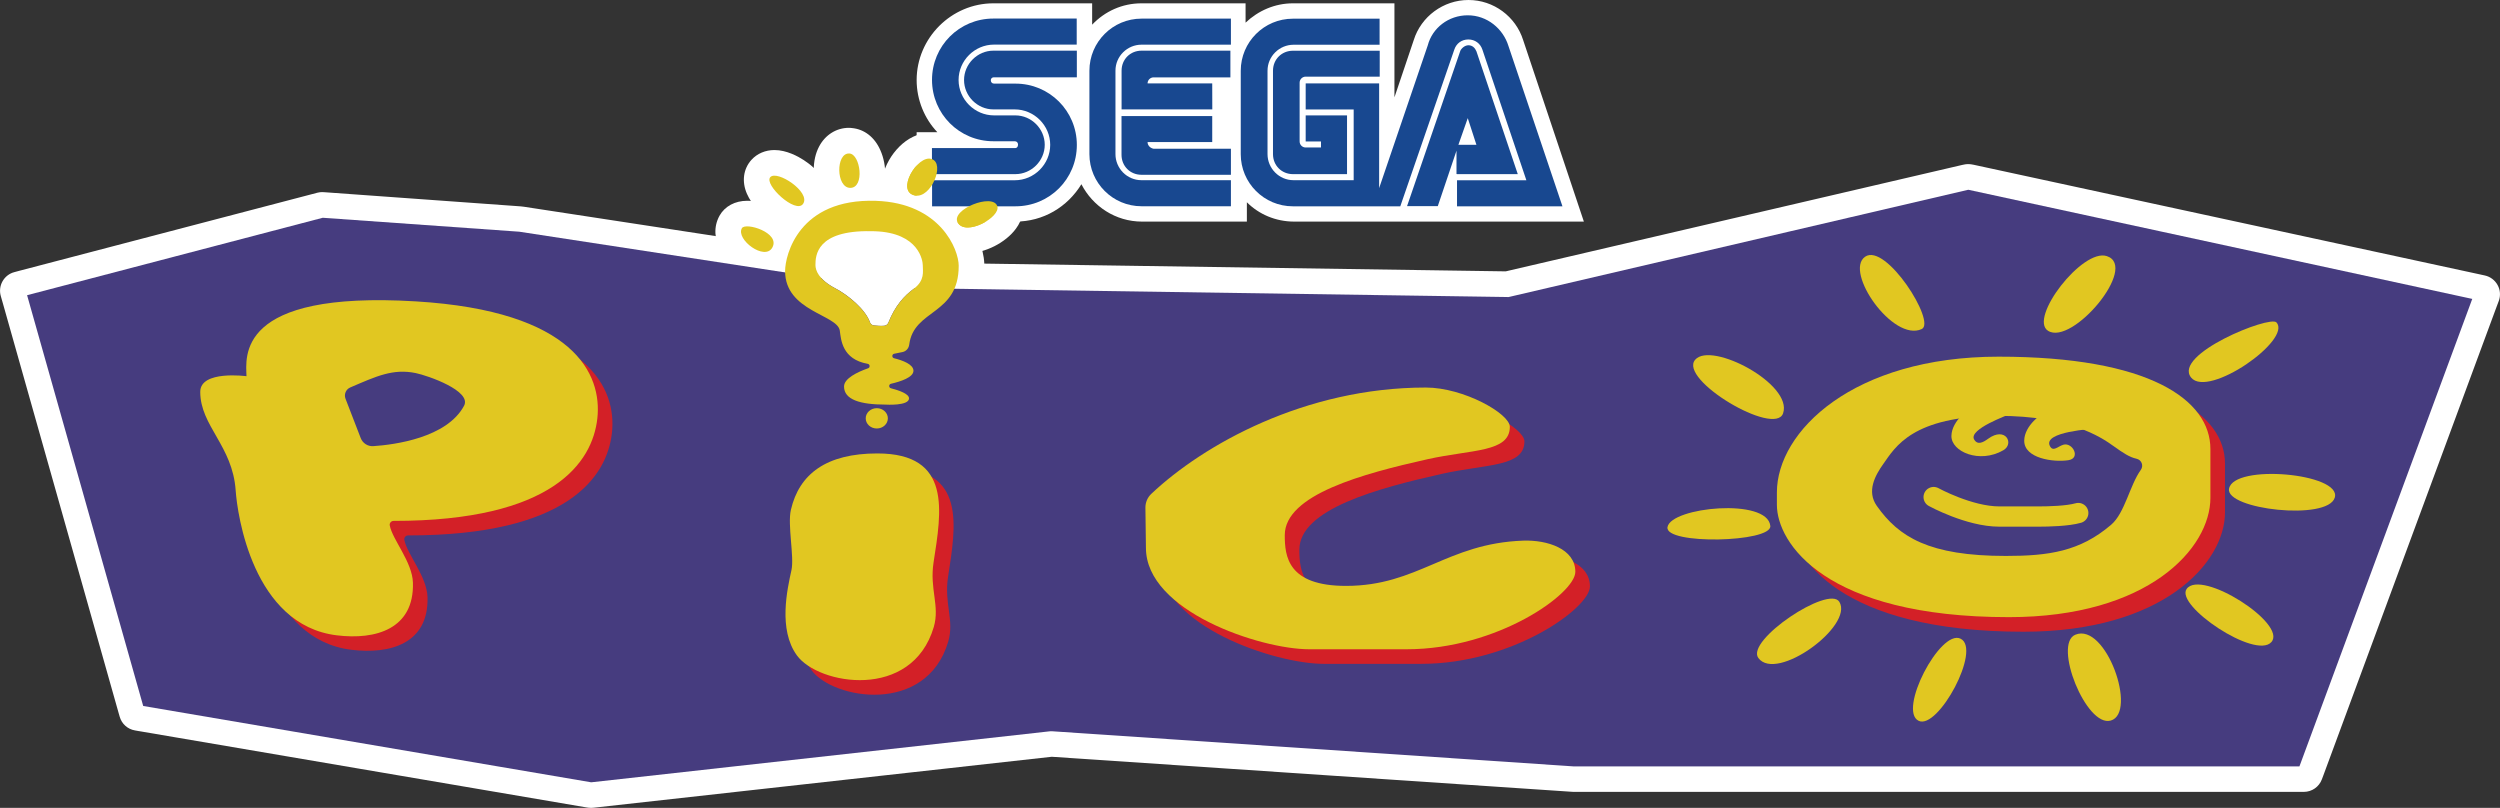 <?xml version="1.0" encoding="utf-8"?>
<!-- Generator: Adobe Illustrator 26.3.1, SVG Export Plug-In . SVG Version: 6.00 Build 0)  -->
<svg version="1.1" id="Layer_1" xmlns="http://www.w3.org/2000/svg" xmlns:xlink="http://www.w3.org/1999/xlink" x="0px" y="0px"
	 viewBox="0 0 3839 1240.6" style="enable-background:new 0 0 3839 1240.6;" xml:space="preserve">
<rect x="0" y="0" width="3839" height="1240.6" fill="#333333" stroke="none"/>
<style type="text/css">
	.st0{fill:#FFFFFF;}
	.st1{fill:#E1C721;}
	.st2{fill:#463C7F;}
	.st3{fill:#D32027;}
	.st4{fill:none;stroke:#E1C721;stroke-width:31.104;stroke-linecap:round;stroke-miterlimit:10;}
	.st5{fill:#184890;}
</style>
<g>
	<g>
		<g>
			<path class="st0" d="M1305.4,313.1c-14.3-0.2-26.7-8.1-34-21.7c-4.6-8.8-7.1-19.3-7.1-30.6c0-10.8,2.3-20.7,6.5-28.8
				c6.9-13.1,19.1-20.9,32.7-20.9c0.6,0,1.6,0,3,0.2c13.6,1.1,25.2,10.3,31.8,25.3c4.3,9.6,6.5,21.3,6.2,32.1
				c-0.4,12.2-3.9,22.9-10.2,30.7c-7.1,8.9-17.3,13.8-28.7,13.8C1305.7,313.1,1305.5,313.1,1305.4,313.1z"/>
			<path class="st0" d="M1303.6,225.9c0.4,0,0.8,0,1.3,0.1c8.4,0.5,15.5,6.3,20,16.5c3.3,7.5,5.2,16.8,4.9,25.6
				c-0.6,18.4-10,30.2-24.1,30.2h-0.1c-8.9-0.1-16.3-5-21.2-14c-3.4-6.5-5.3-14.9-5.3-23.6c0-8.2,1.7-16,4.8-21.9
				C1288.3,230.6,1295.5,225.9,1303.6,225.9 M1303.6,196.3c-19.2,0-36.3,10.7-45.8,28.7c-5.4,10.2-8.2,22.5-8.2,35.7
				c0,13.7,3,26.7,8.8,37.5c0,0.1,0.1,0.1,0.1,0.2c4.7,8.8,11.1,15.9,18.8,21c8.3,5.5,18,8.4,28,8.5c0.1,0,0.2,0,0.3,0h0.1
				c16,0,30.3-6.9,40.2-19.3c8.3-10.4,12.9-24.1,13.4-39.5c0.4-13.1-2.2-26.8-7.5-38.6c-8.8-20-24.7-32.2-43.8-33.9
				C1306,196.3,1304.4,196.3,1303.6,196.3L1303.6,196.3z"/>
		</g>
		<g>
			<path class="st0" d="M1226.1,341c-12.2,0-25.6-5.9-39.9-17.6c-11.9-9.8-21.3-21.3-25.8-31.6c-8.4-19.1,0.2-31.7,4.2-36.2
				c0,0,0.1-0.1,0.1-0.1c6-6.6,14.7-10.2,24.5-10.2c22.2,0,53.2,19.8,65,41.6c7.3,13.6,7.1,28-0.5,39.6
				C1247.8,335.6,1237.7,341,1226.1,341z"/>
			<path class="st0" d="M1189.3,259.9c16.6,0,42.9,17.1,52,33.9c6.4,11.9,2.9,20.4,0.2,24.4c-3.3,5.1-8.9,8-15.4,8
				c-11.5,0-24-9-30.5-14.3c-9.9-8.2-18-17.9-21.6-26.1c-4.8-11-1-17.5,1.7-20.5C1178,262.9,1182.2,259.9,1189.3,259.9
				 M1189.3,230.4c-13.9,0-26.5,5.3-35.3,15c-0.1,0.1-0.1,0.2-0.2,0.2c-12.4,13.8-15,33.3-6.8,52c7.4,17,21.9,30.5,29.9,37.1
				c0,0,0,0,0,0c17,13.9,33.6,21,49.2,21c16.3,0,31.3-7.9,40-21.3c4.4-6.7,7.2-14.5,8-22.5c1.1-10.8-1.2-21.6-6.9-32.1
				c0,0,0-0.1,0-0.1c-9-16.7-24.5-28.4-33-33.9C1225.4,240.1,1207.8,230.4,1189.3,230.4L1189.3,230.4z"/>
		</g>
		<g>
			<path class="st0" d="M1174,411.4c-22.5,0-44.7-17.2-54.2-33.4c-7.8-13.2-8.7-27.5-2.2-39.3c0-0.1,0.1-0.1,0.1-0.2
				c3.3-5.8,11.5-15.5,29.8-15.5c17.2,0,47.1,9.4,59.4,30.4c7.1,12.2,7.3,26.2,0.5,38.4C1200.6,404.3,1188.4,411.4,1174,411.4z"/>
			<path class="st0" d="M1147.5,337.8c13.9,0,37.8,8.1,46.7,23.1c4.4,7.6,4.6,16,0.3,23.8c-4.1,7.6-11.4,11.8-20.5,11.8
				c-16,0-34.1-13.5-41.5-26.1c-5.2-8.8-5.9-17.5-2-24.7C1132.6,342.2,1137.1,337.8,1147.5,337.8 M1147.5,308.3
				c-18.8,0-34.4,8.4-42.6,22.9c-0.1,0.1-0.1,0.3-0.2,0.4c-9,16.5-8.1,36.1,2.4,53.9c11.9,20.2,38.6,40.6,66.9,40.6
				c19.7,0,37-10.1,46.3-27.1c4.6-8.3,7-17.5,6.8-26.7c-0.1-9.1-2.7-18.2-7.5-26.3c0,0,0,0,0-0.1c-7.2-12.2-19.3-22.3-35-29.3
				C1172.5,311.4,1158.9,308.3,1147.5,308.3L1147.5,308.3z"/>
		</g>
		<g>
			<path class="st0" d="M1486.2,374c-16.1,0-29.4-7.2-36.7-19.9c-6.4-11-6.2-23.9,0.5-35.6c11.8-20.4,44-34.2,66.7-34.2
				c18.7,0,33,9.2,38.2,24.6c0.1,0.2,0.1,0.4,0.2,0.7c2.2,7.7,2.8,19.6-6.9,32.8C1535.3,360.1,1508,374,1486.2,374z"/>
			<path class="st0" d="M1516.7,299.1c17.6,0,22.7,10.2,24.2,14.6c1.3,4.4,1.7,11.4-4.6,20c-10.1,13.9-33.1,25.5-50.1,25.5
				c-10.8,0-19.3-4.4-23.9-12.5c-3.7-6.4-3.5-13.8,0.5-20.8C1471.6,310.5,1498.5,299.1,1516.7,299.1 M1516.7,269.6
				c-27.3,0-64.5,15.5-79.5,41.6c-9.3,16.1-9.5,34.9-0.5,50.3c10,17.3,28,27.2,49.5,27.2c26.5,0,58.2-16.1,73.9-37.6
				c10.4-14.1,13.6-30.3,9.2-45.7c-0.1-0.4-0.3-0.9-0.4-1.3c-2.9-8.5-8.1-16.1-14.9-21.9C1547.1,276.5,1535.1,269.6,1516.7,269.6
				L1516.7,269.6z"/>
		</g>
		<g>
			<path class="st0" d="M907.6,1225.8c-0.7,0-1.4,0-2.1-0.1l-1.4-0.2c-0.1,0-0.3,0-0.4-0.1c0,0-688-117.2-688-117.2l-6.1-1.1
				c-5.6-1-10.1-5.1-11.6-10.5l-1.7-5.9L18.1,460l-2.7-9.5c-1.1-3.8-0.6-7.9,1.3-11.4c2-3.5,5.2-6,9.1-7l9.6-2.6
				c0,0,454.1-119,454.1-119l1.6-0.4c1.2-0.3,2.4-0.4,3.6-0.4c0.3,0,0.6,0,0.9,0c0,0,1.7,0.1,1.7,0.1l301.4,21.7
				c1.1,0,2.1,0.1,3.1,0.4l382.9,58.6c3.5-14,10.8-33.6,25.6-52.3c12.9-16.4,29.3-29.4,48.8-38.6c22.3-10.5,48.5-15.9,78.1-15.9
				c2.7,0,5.6,0,8.6,0.1c7.8,0.3,15.5,0.9,22.9,1.9c0-4.2,0.4-8.6,1.5-13.1c6.1-26,30.3-53.9,56.5-53.9c7.9,0,15.6,2.6,22.2,7.4
				c0.1,0.1,0.2,0.1,0.2,0.2c14.5,11.1,18.6,31.1,10.9,53.6c-3.7,10.8-9.6,20.8-16.7,28.3c-1.3,1.4-2.6,2.6-3.9,3.8
				c9.1,6.2,17.4,13.4,24.7,21.5c24.1,26.7,32.7,56.7,32.7,74.2c0,3.9-0.1,7.7-0.5,11.4l817.4,12.1l703-163.9l2.2-0.5
				c1.1-0.2,2.2-0.4,3.3-0.4c0.9,0,1.9,0.1,2.8,0.3l2.1,0.4c0.1,0,0.2,0,0.4,0.1l774,167.6l11,2.4c4.2,0.9,7.8,3.6,9.9,7.3
				c2.1,3.8,2.4,8.2,0.9,12.3l-3.9,10.5L3554,1185.2l-2.4,6.4c-2.1,5.8-7.7,9.7-13.9,9.7H2416.2c-0.3,0-0.7,0-1,0l-800.6-53.9
				l-703.8,78.2l-1.2,0.2C909,1225.8,908.3,1225.8,907.6,1225.8z"/>
			<path class="st0" d="M1426.7,233.7c4.8,0,9.5,1.6,13.5,4.5c9.2,7,11.4,20.9,5.9,37.1c-3,8.7-7.7,16.8-13.5,22.9
				c-7.3,7.8-15.7,11.9-24.2,11.9c-2.1,0-4.1-0.2-6.1-0.7c23.9,9.1,40.2,22.4,50.9,34.2c19.9,22.1,28.8,48.1,28.8,64.3
				c0,9.5-1,18-3,25.9l835.2,12.4h1l1-0.2L3020.2,282l2.2-0.5l2.1,0.4l774,167.6l11,2.4l-3.9,10.5l-265.4,717.7l-2.4,6.4h-6.8
				H2416.8h-0.3h-0.3l-801.6-54h-0.7l-0.7,0.1L909,1210.9l-1.4,0.2l-1.4-0.2l-687.9-117.2l-6.1-1.1l-1.7-5.9L32.3,456l-2.8-9.6
				l9.6-2.6l453.9-118.9l1.6-0.4l1.6,0.1l301.9,21.8h0.4l0.4,0.1l397.6,60.8c2-15.4,8.8-38.8,25.4-59.9
				c11.5-14.7,26.2-26.2,43.5-34.4c20.4-9.6,44.5-14.5,71.8-14.5c2.7,0,5.3,0,8.1,0.1c19.8,0.6,36.7,3.9,51,8.7
				c-0.1,0-0.2-0.1-0.2-0.1c-10.5-5.3-14.9-16.9-11.5-31C1389.3,256.2,1408.4,233.7,1426.7,233.7 M1426.7,204.2
				c-34.3,0-63.5,33.9-70.9,65.3c0,0.1,0,0.1,0,0.2c-3.1-0.2-6.3-0.4-9.4-0.5l0,0c-3.3-0.1-6.3-0.1-9.1-0.1
				c-31.7,0-60.2,5.8-84.4,17.3c-21.6,10.2-39.8,24.6-54.1,42.8h0c-12.2,15.4-19.7,31.3-24.4,44.9l-369.8-56.6
				c-1.7-0.3-3.4-0.5-5.1-0.6l-301-21.7c-0.1,0-0.2,0-0.3,0l-1.6-0.1c-0.6,0-1.2-0.1-1.8-0.1c-2.4,0-4.8,0.3-7.2,0.9l-1.6,0.4
				c-0.1,0-0.2,0.1-0.3,0.1L31.7,415.3c0,0-0.1,0-0.1,0l-9.6,2.6c-7.7,2-14.2,7.1-18.1,14c-3.9,6.9-4.9,15.1-2.7,22.7l2.7,9.4
				l178.2,630.7l1.7,5.9c3.1,10.9,12.1,19.1,23.3,21l6.1,1.1c0.1,0,0.1,0,0.2,0L901.3,1240c0.3,0,0.5,0.1,0.8,0.1l1.4,0.2
				c1.4,0.2,2.8,0.3,4.2,0.3c1.4,0,2.8-0.1,4.2-0.3l0.9-0.1l702.3-78.1l799.2,53.8c0.7,0,1.3,0.1,2,0.1h0.3h0.3H3531h6.8
				c12.4,0,23.4-7.7,27.7-19.3l2.4-6.4l265.3-717.7l3.9-10.4c3-8,2.4-17-1.8-24.5c-4.1-7.5-11.3-12.9-19.7-14.7l-11-2.4L3030.7,253
				c-0.2-0.1-0.5-0.1-0.7-0.1l-2.1-0.4c-1.8-0.3-3.7-0.5-5.5-0.5c-2.2,0-4.4,0.2-6.5,0.7l-2.2,0.5c-0.1,0-0.1,0-0.2,0l-701.3,163.5
				l-800.7-11.9c-0.5-11.8-3.6-24.9-9.2-38.2c-6.4-15.4-15.8-30.1-27.2-42.7c-4.4-4.9-9.1-9.4-14.1-13.7c5.4-7.5,9.9-16.1,13-25.3
				c4.3-12.7,5.6-24.9,3.8-36.2c-2.2-13.9-9.2-25.9-19.7-33.9c-0.2-0.1-0.3-0.2-0.5-0.4C1448.5,207.7,1437.8,204.2,1426.7,204.2
				L1426.7,204.2z"/>
		</g>
	</g>
	<g>
		<g>
			<g>
				<path class="st0" d="M1305.5,293.3c-14.9-0.1-21.7-16.9-21.7-32.7c0-17.6,8.2-29.9,19.7-29.9c0.3,0,0.7,0,1,0
					c12.7,0.7,20.8,19.8,20.2,37.1C1324.4,283.6,1317,293.3,1305.5,293.3C1305.6,293.3,1305.5,293.3,1305.5,293.3z"/>
				<path class="st0" d="M1303.6,235.6c0.2,0,0.5,0,0.7,0c16.9,1,23.9,52.8,1.3,52.8c0,0,0,0-0.1,0
					C1283.8,288.4,1283.2,235.6,1303.6,235.6 M1303.6,225.9c-8.2,0-15.4,4.7-19.7,13c-3.2,5.9-4.8,13.7-4.8,21.9
					c0,8.8,1.9,17.1,5.3,23.6c4.8,9,12.3,13.9,21.2,14h0.1c14.1,0,23.5-11.8,24.1-30.2c0.3-8.8-1.6-18.1-4.9-25.6
					c-4.5-10.2-11.6-16-20-16.5C1304.4,225.9,1304,225.9,1303.6,225.9L1303.6,225.9z"/>
			</g>
			<g>
				<path class="st0" d="M1226,321.3c-15.5,0-40.8-21.8-47.6-37.5c-3.5-8-1.5-12.6,0.9-15.2c1.6-1.8,4.6-3.8,9.9-3.8
					c15,0,39.5,16.1,47.7,31.3c4.9,9.2,3,15.6,0.4,19.4C1234.9,319.3,1231,321.3,1226,321.3L1226,321.3z"/>
				<path class="st0" d="M1189.3,269.8c17.1,0,54.4,27.5,44,43.1c-1.7,2.5-4.1,3.5-7.2,3.5c-17.3,0-52-34.8-43.1-44.4
					C1184.4,270.5,1186.6,269.8,1189.3,269.8 M1189.3,259.9c-7.1,0-11.3,3-13.6,5.4c-2.7,3-6.5,9.5-1.7,20.5
					c3.5,8.2,11.6,17.9,21.6,26.1c6.5,5.3,19,14.3,30.5,14.3c6.5,0,12-2.9,15.4-8c2.7-4,6.2-12.5-0.2-24.4
					C1232.2,277.1,1206,259.9,1189.3,259.9L1189.3,259.9z"/>
			</g>
			<g>
				<path class="st0" d="M1174,391.8c-14.4,0-30.5-12.3-37.2-23.7c-4.2-7.3-4.9-14.3-1.9-19.9c2-3.6,6.2-5.4,12.6-5.4
					c12.4,0,34.7,7.4,42.5,20.8c3.6,6.1,3.7,12.7,0.2,19C1186.9,388.5,1181.1,391.8,1174,391.8L1174,391.8z"/>
				<path class="st0" d="M1147.5,347.6c16.2,0,48.5,14.3,38.5,32.5c-2.7,4.7-7,6.7-12,6.7c-17.1,0-42.1-23-34.9-36.3
					C1140.3,348.6,1143.3,347.6,1147.5,347.6 M1147.5,337.8c-10.3,0-14.9,4.3-16.9,8c-3.9,7.2-3.2,16,2,24.7
					c7.4,12.6,25.4,26.1,41.5,26.1c9.1,0,16.3-4.2,20.5-11.8c4.3-7.8,4.1-16.2-0.3-23.8C1185.3,345.9,1161.3,337.8,1147.5,337.8
					L1147.5,337.8z"/>
			</g>
			<g>
				<path class="st0" d="M1408.3,305.4c-3.4,0-6.8-0.8-10-2.5c-8.6-4.3-11.8-13.6-9-25.5c4.2-17.9,21.6-38.8,37.4-38.8
					c3.8,0,7.4,1.2,10.4,3.5c7.5,5.7,9.1,17.5,4.2,31.7C1436.3,289.1,1423.6,305.4,1408.3,305.4L1408.3,305.4z"/>
				<path class="st0" d="M1426.7,243.5c2.7,0,5.2,0.8,7.5,2.6c14.2,10.8-3.9,54.4-25.9,54.4c-2.6,0-5.2-0.6-7.9-2
					C1380.1,288.3,1406.6,243.5,1426.7,243.5 M1426.7,233.7c-18.3,0-37.4,22.4-42.1,42.5c-3.3,14.1,1,25.7,11.5,31
					c3.9,2,8.1,3,12.3,3c8.6,0,16.9-4.1,24.2-11.9c5.8-6.1,10.5-14.3,13.5-22.9c5.5-16.2,3.2-30.1-5.9-37.1
					C1436.2,235.3,1431.5,233.7,1426.7,233.7L1426.7,233.7z"/>
			</g>
			<g>
				<path class="st0" d="M1486.1,354.3c-9.1,0-15.9-3.4-19.7-10c-2.8-4.8-2.7-10.5,0.5-15.9c7.9-13.7,33.3-24.3,49.7-24.3
					c13.9,0,18.1,7,19.4,11.1c1.1,3.3,1.2,8.7-3.8,15.6C1523.1,343.2,1501.5,354.3,1486.1,354.3L1486.1,354.3z"/>
				<path class="st0" d="M1516.7,308.9c7.3,0,13.1,2.3,14.8,7.7c3.9,12.7-25.3,32.7-45.4,32.7c-6.7,0-12.3-2.2-15.5-7.6
					C1462.2,327.1,1495.9,308.9,1516.7,308.9 M1516.7,299.1c-18.2,0-45.1,11.4-54,26.8c-4,7-4.2,14.4-0.5,20.8
					c4.6,8.1,13.1,12.5,23.9,12.5c17,0,40-11.6,50.1-25.5c6.3-8.6,5.9-15.6,4.6-20C1539.4,309.4,1534.3,299.1,1516.7,299.1
					L1516.7,299.1z"/>
			</g>
			<g>
				<path class="st0" d="M216,1088.4L35.6,449.9l459.5-120.4L798,351l402.9,61.6c0.9-14,6.9-39.6,24.9-62.4
					c16.8-21.4,49.9-46.9,111.5-46.9c2.6,0,5.2,0,7.9,0.1c55.4,1.9,87.4,24.6,104.5,43.4c19.1,21.1,27.7,45.8,27.7,61
					c0,11.5-1.5,21.7-4.5,30.7l843.2,12.6l706.6-164.7l780.5,169l-268.5,726.3H2416.6l-802.9-54.1l-706.2,78.5L216,1088.4z"/>
				<path class="st0" d="M3022.5,291.4l774,167.6l-265.4,717.9H2416.8l-801.6-54l-1.6-0.1l-1.6,0.2l-704.3,78.3l-687.9-117.2
					L41.6,453.4l453.9-118.9l301.8,21.5l408.2,62.4c0-0.7,0-1.4,0-2c0-24,20-108.1,131.5-108.1c2.6,0,5.1,0,7.8,0.1
					c99.4,3.3,127.3,74.9,127.3,99.5c0,14.7-2.6,26.2-6.7,35.5l848.7,12.7h2.2l2.2-0.5L3022.5,291.4 M3022.4,281.5l-2.2,0.5
					l-703.9,164.1l-1,0.2h-1l-835.2-12.4c2-7.9,3-16.4,3-25.9c0-16.1-9-42.2-28.8-64.3c-17.6-19.5-50.7-43.1-107.9-45
					c-2.8-0.1-5.4-0.1-8.1-0.1c-27.3,0-51.4,4.8-71.8,14.5c-17.3,8.2-32,19.7-43.5,34.4c-16.6,21.1-23.4,44.5-25.4,59.9l-397.6-60.8
					l-0.4-0.1h-0.4l-301.9-21.8l-1.6-0.1l-1.6,0.4L39.2,443.9l-9.6,2.6l2.8,9.6l178.2,630.7l1.7,5.9l6.1,1.1l687.9,117.2l1.4,0.2
					l1.4-0.2l704.3-78.3l0.7-0.1h0.7l801.6,54h0.3h0.3H3531h6.8l2.4-6.4l265.4-717.7l3.9-10.5l-11-2.4l-774-167.6L3022.4,281.5
					L3022.4,281.5z"/>
			</g>
		</g>
		<g>
			<path class="st1" d="M1182.9,272c-10.4,11.3,39.4,57.5,50.4,40.9C1245.2,294.8,1193.3,260.7,1182.9,272z"/>
			<path class="st1" d="M1139.2,350.5c-9.5,17.2,35.2,50.7,46.8,29.6C1198.7,357.2,1144.6,340.7,1139.2,350.5z"/>
			<path class="st1" d="M1434.2,246.1c-19.7-15.1-56.8,40.9-33.8,52.5C1425.4,311.2,1450,258.2,1434.2,246.1z"/>
			<path class="st1" d="M1531.5,316.7c-6.6-21-72.3,5.2-60.8,25.1C1483.1,363.4,1536.8,333.5,1531.5,316.7z"/>
			<g>
				<polygon class="st2" points="3022.5,291.4 2318.5,455.7 2316.3,456.2 2314.1,456.1 1360.5,441.9 1359.3,441.9 1358.1,441.7 
					797.3,355.8 495.6,334.4 41.6,453.3 219.9,1084.1 907.8,1201.3 1612.1,1123 1613.7,1122.9 1615.3,1122.9 2416.8,1176.9 
					3531,1176.9 3796.4,459 				"/>
			</g>
			<path class="st0" d="M1403.2,443.4c17.2-12.8,13.8-26.6,13.8-36.3c0-6-5.3-49.7-73.7-52.1c-2.1-0.1-4.1-0.1-6.2-0.1
				c-83.5-1.5-84.9,37.5-84.9,52c0,7.8,4.4,22.2,30.6,35.9c19.2,10,46.2,32.1,53.2,52.3c0.9,2.7,3.3,4.3,6.1,4.6
				c4.3,0.5,10.7,1,15.7,0.5c2.9-0.3,5.3-2.2,6.4-4.8C1374.8,468.9,1388.6,454.2,1403.2,443.4z"/>
			<path class="st3" d="M3091.4,570.1c-223.6,0-340.4,115-340.4,208.4v19.1c0,58.2,73.6,172.5,356.3,172.5
				c214,0,309.4-105.6,309.4-183.2v-75C3416.7,636.3,3323.1,570.1,3091.4,570.1z M3347.1,774c0,64.4-52.2,116.7-116.7,116.7h-280.6
				c-64.4,0-116.7-52.2-116.7-116.7v-52.3c0-64.4,52.2-116.7,116.7-116.7h280.6c64.4,0,116.7,52.2,116.7,116.7V774z"/>
			<g>
				<path class="st1" d="M2864.1,394.2c-32.9,22.8,42.9,131.6,86.9,111.1C2973.6,494.8,2895.9,372.2,2864.1,394.2z"/>
				<path class="st1" d="M3235.3,393.3c-37.5-12.5-120.6,95.6-90.3,114.7C3182.2,531.3,3284.5,409.6,3235.3,393.3z"/>
				<path class="st1" d="M3495.7,495.1c-10.2-11.1-159.7,49.1-131,84.7C3391,612.1,3520.1,521.7,3495.7,495.1z"/>
				<path class="st1" d="M3585.3,764.1c11-37.3-155.4-52.4-162.4-13.6C3417.2,782.3,3574.5,800.2,3585.3,764.1z"/>
				<path class="st1" d="M3487.9,986c25-28.1-107.9-112.9-130.1-81.6C3339.8,930,3463.6,1013.3,3487.9,986z"/>
				<path class="st1" d="M2603.2,552.3c24.9-28.5,150.3,37.6,134.9,82.4C2725.6,671.2,2576.5,582.8,2603.2,552.3z"/>
				<path class="st1" d="M2824.5,924.2c22.4,36.7-96.5,124-124.4,86.2C2680.3,983.4,2808.4,897.9,2824.5,924.2z"/>
				<path class="st1" d="M3010.5,980.7c33.1,15.7-34.4,140.5-64.2,126.2C2914,1091.3,2979.3,965.9,3010.5,980.7z"/>
				<path class="st1" d="M3186.8,974.7c46.9-19.7,96,119.7,54.5,131.8C3203.6,1117.4,3152.3,989.1,3186.8,974.7z"/>
				<path class="st1" d="M2560.6,809.4c5.4-30.8,153.6-45.3,157.9-1.8C2721,833.1,2555.8,836.9,2560.6,809.4z"/>
				<path class="st1" d="M3085.6,636.1c-0.7,0.9-63.3,22.8-54.1,38.8c5.4,9.3,14.3,4.1,21.4-1.1c26.9-19.6,40.7,7.7,23.4,17.6
					c-36.5,21.1-80.1,2.2-79.7-22c0.5-24.3,29-42.6,29-42.6"/>
				<path class="st1" d="M3216.1,657.9c-0.7,0.9-79.7,4.6-68.3,27c4.9,9.6,12.3,0.5,20.7-2c14.2-4.1,27.3,20.9,7.6,23.8
					c-23.2,3.5-67.7-2.9-67.7-29.8c0-24.3,29-42.6,29-42.6"/>
				<path class="st4" d="M2969.3,763.3c0,0,54.4,29.9,100.9,29.9s60.4,0,60.4,0c14.9,0,44.6-0.7,60.8-5.4"/>
				<path class="st1" d="M3287.4,721.6c-16.9,23.5-24.6,66.3-45.4,84.1c-48,41.2-96.1,48-161.8,48c-118,0-164.4-29-198.2-76.9
					c-15.9-22.5-2.5-46.8,10.1-64.5c18.1-25.5,44.4-73.7,176.9-73.7c108.4,0,157.1,32.5,175.8,45.9c16.3,11.7,25.5,17.6,35.9,19.9
					C3288.7,706.1,3292.1,715.1,3287.4,721.6z M3069,547.7c-223.6,0-340.4,115-340.4,208.4v19.1c0,58.2,73.6,172.5,356.3,172.5
					c214,0,309.4-105.6,309.4-183.2v-74.9C3394.3,613.9,3300.7,547.7,3069,547.7z"/>
			</g>
			<path class="st3" d="M661,485.1c-277-16.8-260.8,85.7-260.1,114.8c0,0-71-9.6-71,24c0,52.5,49.8,82.8,54.4,151.6
				c2.5,36.3,26.2,206.5,155.2,222.3c60,7.4,119-9.8,117-80.7c-0.9-32.1-31.6-66.3-35.6-88.1c-0.7-3.5,2.2-6.9,5.8-6.8
				c244.6,0.1,305.5-89.6,313-157.5C947,597.4,905.1,500,661,485.1z M738.6,726.1H513.1V539.8h225.5V726.1z"/>
			<path class="st3" d="M1455.8,885.9c12-78,28.8-167.2-86.4-167.2c-78,0-119.9,31.3-132.7,86.6c-5.4,23.2,5.3,72,0.9,92.4
				c-6.5,29.7-20.6,91.3,8.3,131.1c33,45.5,176.6,69.8,210.2-43.5C1465.8,952.2,1449.5,927.1,1455.8,885.9z"/>
			<path class="st3" d="M1781.3,802.1c-0.1-8.1,3.2-15.8,9-21.3c79.9-75.5,236-163.3,421.5-163.3c58.3,0,129.1,40.2,129.1,60.3
				c0,39.4-58.1,34.6-126.1,49.7c-99,22.2-219.5,54.3-219.5,116.7c0,32.1,4.2,77.9,94,77.9c110.6,0,154.6-65.3,272.1-69.5
				c36.5-1.3,80.1,12.3,80.1,47.9c0,33.3-119.2,118.9-258.9,118.9h-150c-74.3,0-250.5-58.1-250.5-155.7L1781.3,802.1z"/>
			<path class="st1" d="M638.6,462.8c-277-16.8-260.8,85.8-260.1,114.9c0,0-71-9.6-71,24c0,52.5,49.8,82.8,54.4,151.6
				c2.5,36.3,26.2,206.5,155.2,222.3c60,7.4,119-9.8,117-80.7c-0.9-32.1-31.6-66.3-35.6-88.1c-0.7-3.5,2.2-6.9,5.8-6.9
				c244.6,0.1,305.5-89.6,313-157.5C924.6,575,882.7,477.6,638.6,462.8z M712.6,623.1c-26.4,49.2-106.4,59.8-139.3,62
				c-8.5,0.6-16.3-4.4-19.4-12.4l-23.3-60.3c-2.7-6.9,0.6-14.7,7.4-17.5c39.9-17.1,65.4-29.2,100.4-22
				C657.2,576.8,724.8,600.3,712.6,623.1z"/>
			<path class="st1" d="M1433.6,863.5c12-78,28.8-167.2-86.4-167.2c-78,0-119.9,31.3-132.7,86.6c-5.4,23.2,5.3,72,0.9,92.4
				c-6.5,29.7-20.6,91.3,8.3,131.1c33,45.5,176.6,69.8,210.2-43.5C1443.5,930,1427.2,904.9,1433.6,863.5z"/>
			<path class="st1" d="M1758.9,779.7c-0.1-8.1,3.2-15.8,9-21.3c79.9-75.5,236-163.3,421.5-163.3c58.3,0,129.1,40.2,129.1,60.3
				c0,39.4-58.1,34.6-126.1,49.7c-99,22.2-219.5,54.3-219.5,116.7c0,32.1,4.2,77.9,94,77.9c110.6,0,154.6-65.3,272.1-69.5
				c36.5-1.3,80.1,12.3,80.1,47.9c0,33.3-119.2,118.9-258.9,118.9h-150c-74.3,0-250.5-58.1-250.5-155.7L1758.9,779.7z"/>
			<ellipse class="st1" cx="1346.4" cy="642.4" rx="17" ry="15.6"/>
		</g>
	</g>
	<g>
		<path class="st0" d="M2338.9,61.4C2327.6,25.6,2293.8,0,2255,0s-72.8,25.6-84,61.4l-29.7,88.1V5.1h-155.8
			c-27.7,0-53.3,11.2-72.8,29.7V5.1h-159.8c-29.7,0-56.3,12.3-75.8,32.8V5.1h-151.6c-64.6,0-117.9,53.3-117.9,117.9
			c0,30.7,12.3,59.5,31.8,80h-31.8v137.3h151.6c43,0,80-22.5,101.4-57.4c17.4,33.8,52.3,57.4,93.2,57.4h160.9v-29.7
			c18.4,18.4,44.1,29.7,72.8,29.7h444.7L2338.9,61.4z"/>
		<g>
			<g>
				<path class="st5" d="M1559.2,227.4h-128.1v40h128.1c24.6,0,45.1-20.5,45.1-45.1s-20.5-45.1-45.1-45.1h-32.8
					c-29.7,0-54.4-24.6-54.4-54.4s24.6-54.3,54.4-54.3h127v-40h-128c-52.3,0-94.2,42-94.2,94.2s42,94.2,94.2,94.2h32.8
					c3.1,0,5.1,2.1,5.1,5.1C1563.4,225.4,1561.3,227.4,1559.2,227.4z"/>
				<path class="st5" d="M1525.5,118.8h128.1v-41h-128.1c-24.6,0-45.1,20.5-45.1,45.1s20.5,45.1,45.1,45.1h32.8
					c29.7,0,54.4,24.6,54.4,54.4s-24.6,54.4-54.4,54.4h-127v40h128.1c52.3,0,94.2-42,94.2-94.2s-42-94.2-94.2-94.2h-32.8
					c-3.1,0-5.1-2.1-5.1-5.1C1521.3,120.9,1523.4,118.8,1525.5,118.8z"/>
			</g>
			<g>
				<path class="st5" d="M1985.5,77.9c-17.4,0-30.7,13.3-30.7,30.7v128.1c0,17.4,13.3,30.7,30.7,30.7h83v-90.2H2005v40h23.5v9.3
					H2005c-5.1,0-9.3-4.1-9.3-9.3V127c0-5.1,4.1-9.3,9.3-9.3h113.7V77.9H1985.5z"/>
				<path class="st5" d="M2237.5,267.4h93.2l-63.5-188.6c-2.1-5.1-6.1-9.3-12.3-9.3c-5.1,0-10.2,4.1-12.3,8.2l-81.9,238.8h47.2
					l28.7-85.1v35.8L2237.5,267.4L2237.5,267.4z M2253.9,181.4l13.3,41h-27.7L2253.9,181.4z"/>
				<path class="st5" d="M2316.4,70.7c-8.2-26.7-32.8-47.2-62.5-47.2c-29.7,0-54.4,19.5-61.4,46.1l-74.7,219.3V128.1H2005v40h73.7
					v108.6h-92.3c-22.5,0-40-18.4-40-40v-128c0-22.5,18.4-40,40-40h132.1V28.7h-133.2c-44.1,0-80,35.8-80,80v128.1
					c0,44.1,35.8,80,80,80h165l83-240.8c3.1-9.3,11.2-15.4,21.5-15.4c10.2,0,18.4,6.1,21.5,15.4l67.6,200.8h-106.5v40h161.9l0,0
					L2316.4,70.7z"/>
			</g>
			<g>
				<path class="st5" d="M1752.9,276.7c-22.5,0-40-18.4-40-40V108.6c0-22.5,18.4-40,40-40h137.3v-40h-137.3c-44.1,0-80,35.8-80,80
					v128.1c0,44.1,35.8,80,80,80h137.3v-40L1752.9,276.7L1752.9,276.7z"/>
				<path class="st5" d="M1762.2,218.2h99.3v-40h-139.3v59.5c0,17.4,13.3,30.7,30.7,30.7h137.3v-40h-118.8
					C1766.2,227.4,1762.2,223.3,1762.2,218.2z"/>
				<path class="st5" d="M1861.5,128.1h-99.3c0-5.1,4.1-9.3,9.3-9.3h117.9v-41H1753c-17.4,0-30.7,13.3-30.7,30.7v59.5h139.3
					C1861.5,168.1,1861.5,128.1,1861.5,128.1z"/>
			</g>
		</g>
	</g>
	<path class="st1" d="M1305.6,288.5c22.6,0.1,15.8-51.9-1.3-52.8C1283.2,234.4,1283.6,288.4,1305.6,288.5z"/>
	<path class="st1" d="M1434.2,246.1c-19.7-15.1-56.8,40.9-33.8,52.5C1425.4,311.2,1450,258.2,1434.2,246.1z"/>
	<path class="st1" d="M1531.5,316.7c-6.6-21-72.3,5.2-60.8,25.1C1483.1,363.4,1536.8,333.5,1531.5,316.7z"/>
	<path class="st1" d="M1344.9,308.4c-118.4-3.9-139.3,83.4-139.3,107.9c0,62,80.6,66.7,84,91.5c1.9,13.7,3.4,43.9,42.9,50.9
		c3.5,0.6,4,5.6,0.6,6.8c-16,5.6-37,15.5-37,28c0,20.1,24.5,27.8,64,27.8c0,0,35.8,2.3,35.8-9.6c0-6.9-15.1-12.2-27.8-15.5
		c-3.6-0.9-3.5-6.1,0.1-6.9c15.1-3.5,34.5-9.9,34.5-20c0-9.7-16.3-15.9-29.8-19.2c-3.6-0.9-3.5-6.2,0.2-6.9l12.8-2.6
		c5.6-1.1,9.6-5.8,10.3-11.4c7.1-55.1,76-44.7,76-121.1C1472.2,383.4,1444.3,311.7,1344.9,308.4z M1403.2,443.4
		c-14.6,10.8-28.4,25.6-39,52.1c-1.1,2.7-3.5,4.5-6.4,4.8c-5,0.4-11.3-0.1-15.7-0.5c-2.8-0.3-5.2-2.1-6.1-4.6
		c-7-20.2-34-42.1-53.2-52.3c-26.2-13.8-30.6-28.2-30.6-35.9c0-14.5,1.5-53.4,84.9-52c2,0,4,0,6.2,0.1c68.4,2.3,73.7,46,73.7,52.1
		C1417.1,416.8,1420.4,430.6,1403.2,443.4z"/>
</g>
</svg>
